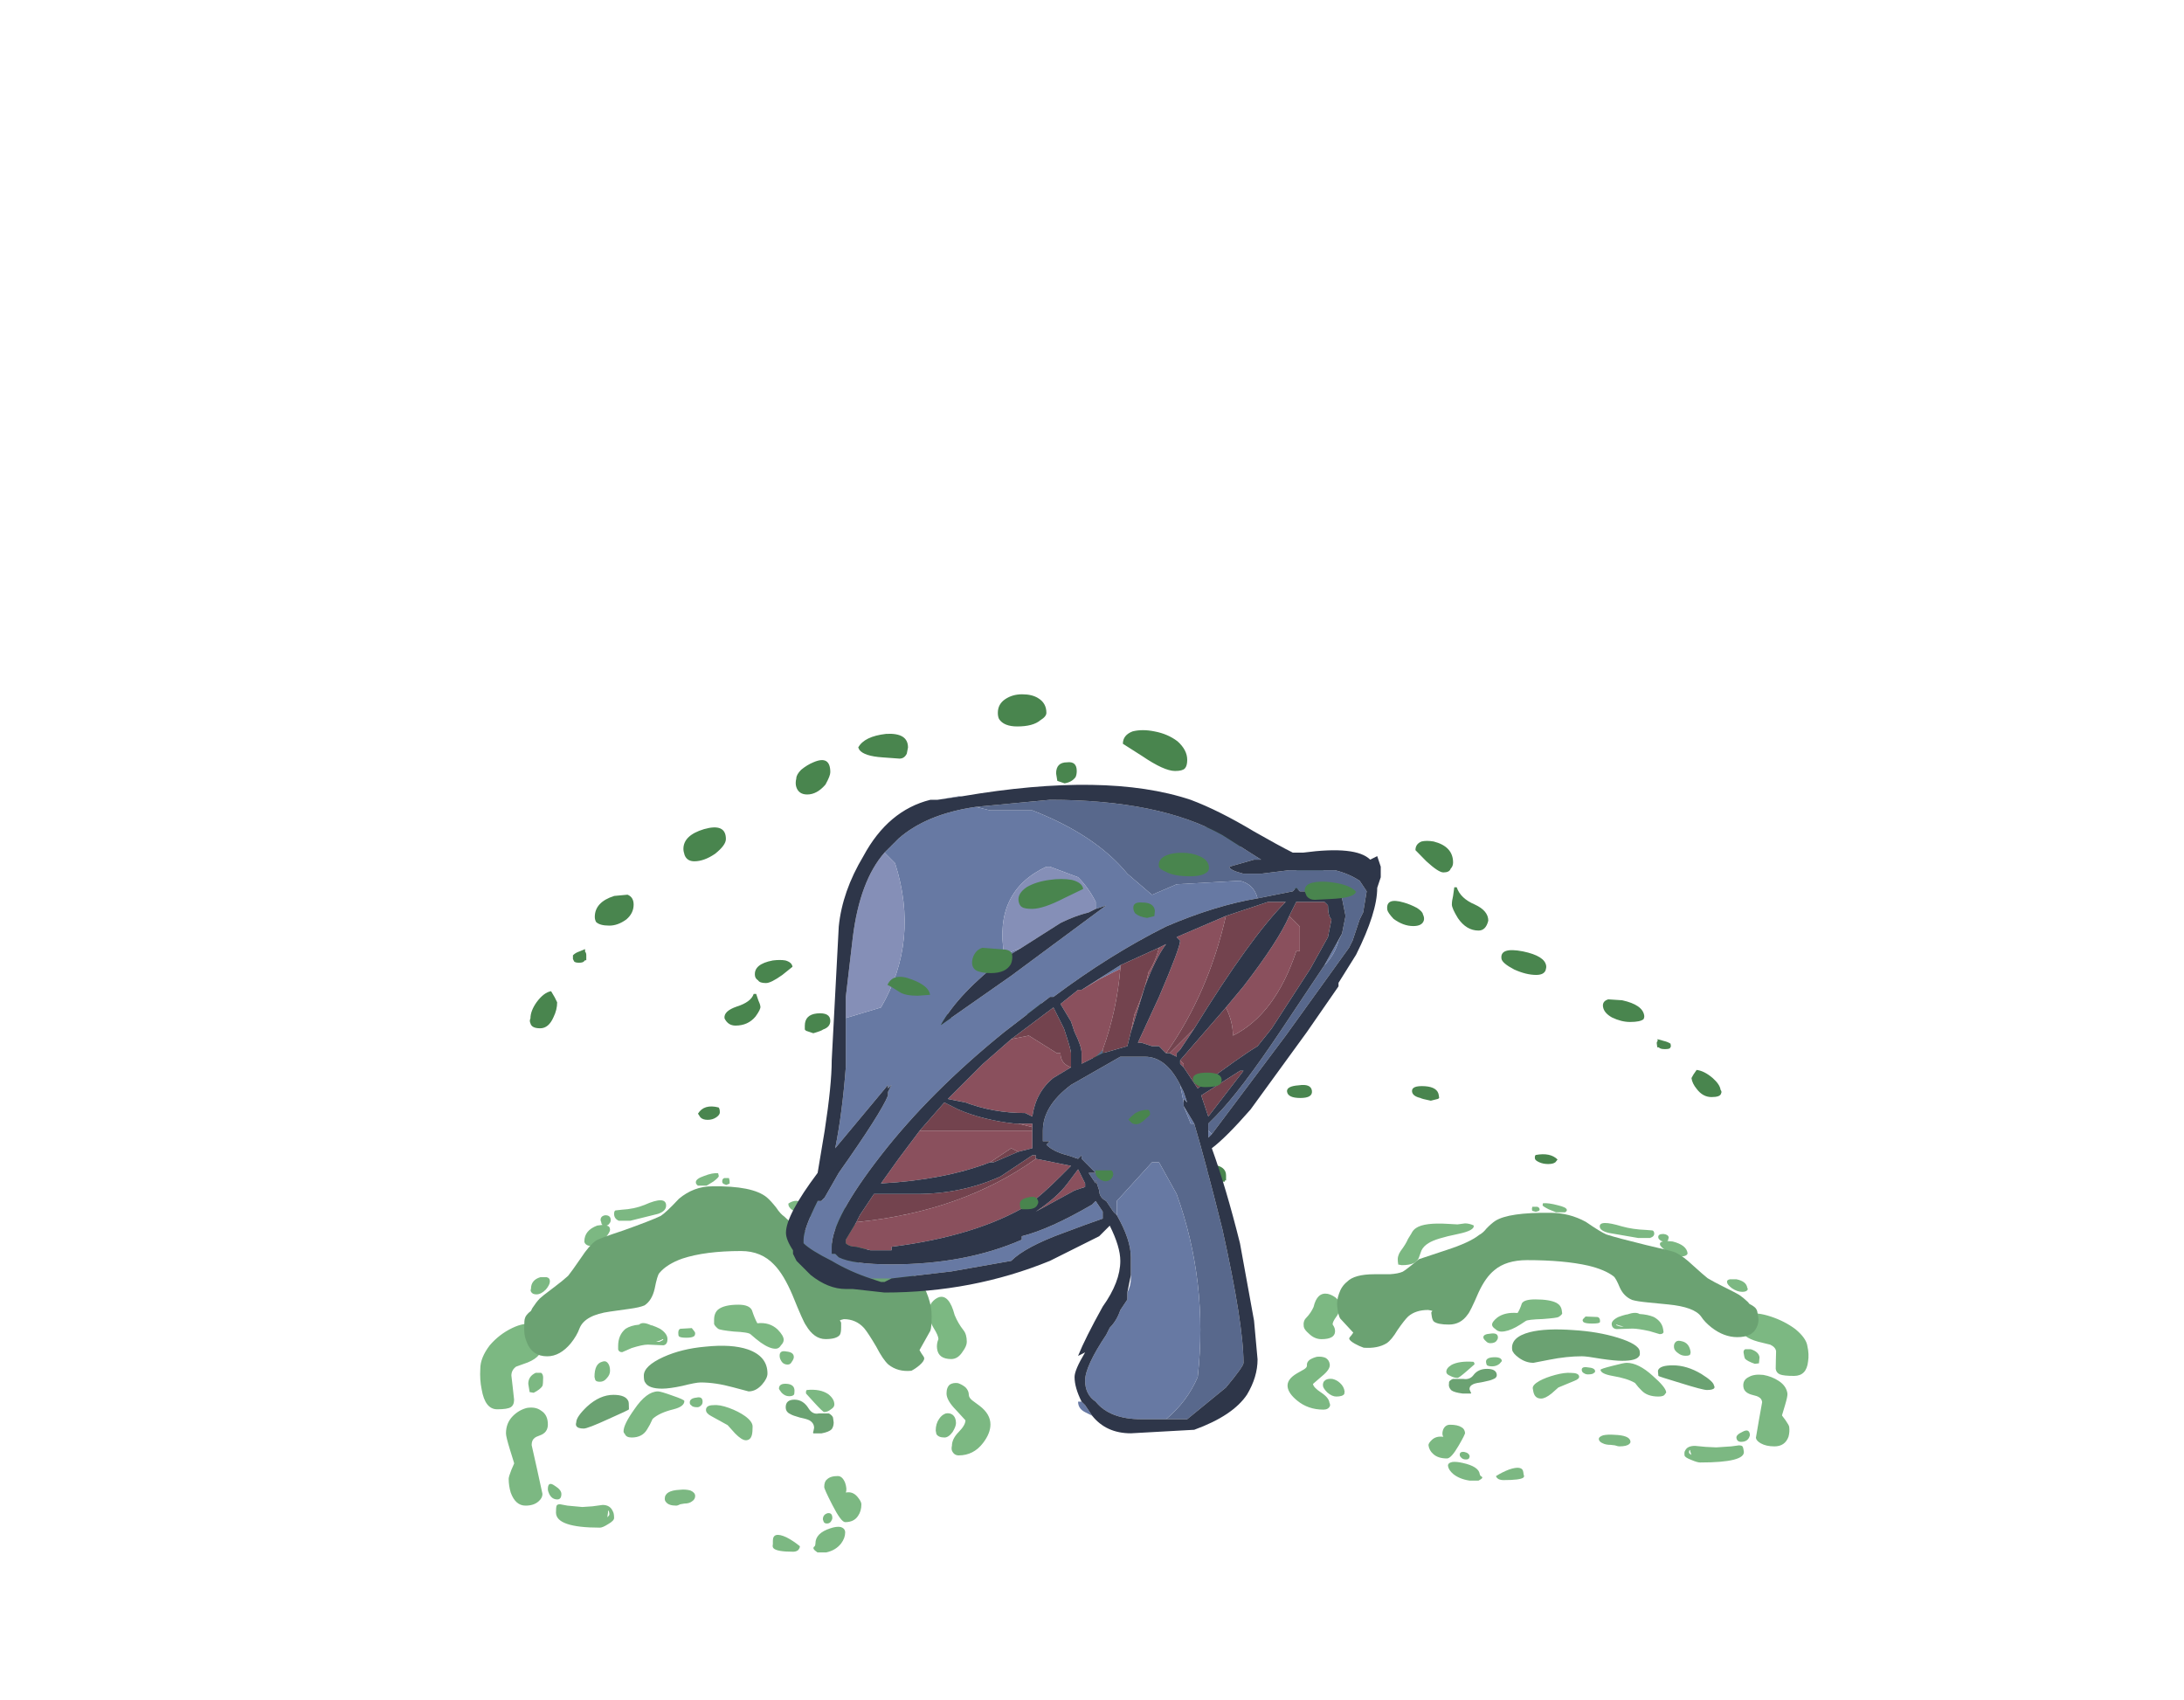 <?xml version="1.0" encoding="UTF-8" standalone="no"?>
<svg xmlns:ffdec="https://www.free-decompiler.com/flash" xmlns:xlink="http://www.w3.org/1999/xlink" ffdec:objectType="frame" height="143.55px" width="184.4px" xmlns="http://www.w3.org/2000/svg">
  <g transform="matrix(1.0, 0.0, 0.0, 1.0, 90.9, 121.65)">
    <use ffdec:characterId="2974" height="27.55" transform="matrix(1.141, 0.0, 0.0, 1.162, -50.347, -22.587)" width="37.75" xlink:href="#shape0"/>
    <use ffdec:characterId="498" height="19.7" transform="matrix(2.05, 0.0, 0.0, 2.089, -46.113, -63.029)" width="39.45" xlink:href="#shape1"/>
    <use ffdec:characterId="2969" height="64.75" transform="matrix(0.849, 0.0, 0.0, 0.849, -24.539, -55.604)" width="59.15" xlink:href="#sprite0"/>
    <use ffdec:characterId="2974" height="27.55" transform="matrix(-1.175, 0.0, 0.116, 0.85, 60.057, -20.055)" width="37.75" xlink:href="#shape0"/>
    <use ffdec:characterId="498" height="19.7" transform="matrix(-2.111, 0.0, 0.208, 1.528, 51.648, -49.648)" width="39.45" xlink:href="#shape1"/>
  </g>
  <defs>
    <g id="shape0" transform="matrix(1.0, 0.0, 0.0, 1.0, 15.25, 30.7)">
      <path d="M2.8 -30.35 L3.15 -30.35 3.2 -30.15 3.2 -29.95 2.95 -29.85 2.7 -29.95 2.7 -30.0 Q2.65 -30.0 2.65 -30.1 2.65 -30.3 2.8 -30.35 M2.4 -30.5 Q2.4 -30.4 2.0 -30.1 L1.5 -29.8 0.85 -29.8 0.75 -29.9 Q0.7 -29.95 0.7 -30.05 0.7 -30.3 1.3 -30.5 1.95 -30.75 2.35 -30.7 L2.4 -30.5 M8.15 -28.7 L8.7 -28.6 9.35 -28.65 Q11.05 -28.8 11.7 -28.25 11.95 -28.05 12.1 -27.7 L12.4 -27.15 Q12.6 -26.65 13.05 -25.95 13.35 -25.45 13.35 -24.9 L13.35 -24.6 13.3 -24.6 13.1 -24.55 Q12.05 -24.55 11.8 -25.3 L11.55 -26.0 Q11.35 -26.45 10.95 -26.75 10.4 -27.2 8.75 -27.65 7.5 -28.0 7.55 -28.5 7.85 -28.7 8.15 -28.7 M18.7 -21.7 Q19.45 -21.9 19.85 -20.4 20.1 -19.8 20.5 -19.3 20.75 -19.0 20.75 -18.45 20.75 -18.15 20.45 -17.75 20.1 -17.2 19.6 -17.2 18.65 -17.2 18.55 -17.95 18.5 -18.3 18.65 -18.65 18.65 -18.9 18.3 -19.45 17.95 -20.0 17.95 -20.7 17.95 -21.0 18.15 -21.3 18.4 -21.6 18.7 -21.7 M19.5 -15.35 Q19.75 -15.5 20.1 -15.45 20.4 -15.35 20.65 -15.15 20.9 -14.9 20.9 -14.6 20.9 -14.4 21.15 -14.2 L21.7 -13.8 Q22.5 -13.2 22.5 -12.45 22.5 -11.8 21.95 -11.1 21.25 -10.2 20.15 -10.2 19.8 -10.2 19.65 -10.55 19.6 -10.7 19.65 -10.9 19.65 -11.4 20.15 -11.9 20.65 -12.4 20.65 -12.75 L19.95 -13.5 Q19.25 -14.2 19.25 -14.7 19.25 -15.15 19.5 -15.35 M4.85 -20.75 Q5.05 -20.15 5.25 -19.8 6.15 -19.9 6.75 -19.35 7.2 -18.9 7.2 -18.6 7.2 -18.4 7.0 -18.2 6.85 -17.95 6.6 -17.95 6.15 -17.95 5.5 -18.4 5.15 -18.65 4.75 -19.0 4.6 -19.15 3.5 -19.2 2.5 -19.3 2.35 -19.4 2.1 -19.6 2.05 -19.75 2.05 -19.8 2.05 -20.05 2.05 -20.55 2.35 -20.8 2.8 -21.15 3.85 -21.15 4.65 -21.15 4.85 -20.75 M0.65 -19.1 Q0.65 -18.9 0.55 -18.85 0.4 -18.75 0.0 -18.75 -0.45 -18.75 -0.55 -18.85 -0.6 -18.9 -0.6 -19.1 -0.6 -19.35 -0.45 -19.4 L0.4 -19.45 0.6 -19.2 0.65 -19.1 M7.5 -16.8 Q7.15 -16.8 7.0 -17.1 6.9 -17.25 6.9 -17.45 6.9 -17.85 7.4 -17.75 7.95 -17.7 7.95 -17.35 7.95 -17.2 7.8 -17.0 7.7 -16.8 7.5 -16.8 M6.85 -15.05 Q6.85 -15.45 7.45 -15.4 8.0 -15.35 8.0 -14.9 8.0 -14.65 7.95 -14.6 7.85 -14.5 7.6 -14.5 7.3 -14.5 7.05 -14.75 6.85 -15.0 6.85 -15.05 M8.85 -14.85 L8.9 -14.95 Q9.9 -15.05 10.5 -14.65 10.95 -14.3 10.95 -13.9 10.95 -13.7 10.7 -13.55 10.45 -13.35 10.2 -13.35 10.1 -13.35 9.45 -14.05 L8.85 -14.7 8.85 -14.85 M11.75 -8.2 Q11.9 -7.75 11.8 -7.5 12.3 -7.6 12.65 -7.2 12.95 -6.85 12.95 -6.65 12.95 -6.15 12.7 -5.8 12.4 -5.35 11.75 -5.35 11.45 -5.35 10.8 -6.6 10.2 -7.75 10.2 -7.9 10.2 -8.3 10.4 -8.45 10.65 -8.7 11.2 -8.7 11.55 -8.7 11.75 -8.2 M4.9 -12.3 Q4.9 -11.9 4.85 -11.7 4.75 -11.3 4.4 -11.3 4.1 -11.3 3.6 -11.8 L3.05 -12.4 Q2.5 -12.7 1.85 -13.05 1.45 -13.25 1.45 -13.5 1.45 -13.85 2.0 -13.85 2.45 -13.9 3.15 -13.65 3.85 -13.4 4.35 -13.05 4.9 -12.65 4.9 -12.3 M1.05 -13.8 Q0.95 -13.7 0.8 -13.7 0.45 -13.7 0.35 -13.85 0.25 -13.9 0.25 -14.05 0.25 -14.35 0.75 -14.4 1.2 -14.5 1.2 -14.1 1.2 -13.9 1.05 -13.8 M0.65 -7.25 Q0.65 -7.0 0.4 -6.85 0.2 -6.7 -0.15 -6.7 L-0.45 -6.65 Q-0.65 -6.55 -0.75 -6.55 -1.3 -6.55 -1.5 -6.8 -1.6 -6.9 -1.6 -7.05 -1.6 -7.65 -0.5 -7.7 -0.05 -7.75 0.3 -7.65 0.65 -7.5 0.65 -7.25 M10.7 -5.4 Q10.6 -5.25 10.4 -5.25 10.2 -5.25 10.15 -5.4 L10.1 -5.55 Q10.1 -5.9 10.45 -6.0 10.8 -6.05 10.8 -5.65 10.8 -5.55 10.7 -5.4 M9.55 -3.8 Q9.55 -4.55 10.65 -4.9 11.1 -5.05 11.4 -5.0 11.75 -4.9 11.75 -4.6 11.75 -4.2 11.45 -3.8 11.05 -3.3 10.35 -3.15 L9.7 -3.15 9.5 -3.3 Q9.4 -3.4 9.4 -3.45 9.4 -3.55 9.5 -3.6 9.55 -3.7 9.55 -3.8 M8.4 -3.6 Q8.4 -3.45 8.25 -3.3 8.1 -3.2 7.9 -3.2 6.7 -3.2 6.45 -3.45 6.35 -3.55 6.4 -3.75 L6.4 -4.0 Q6.4 -4.7 7.4 -4.25 7.9 -4.0 8.4 -3.6 M19.7 -13.15 Q19.95 -12.95 19.95 -12.55 19.95 -12.3 19.7 -11.9 19.4 -11.5 19.1 -11.5 18.65 -11.5 18.5 -11.75 L18.45 -12.0 Q18.45 -12.5 18.7 -12.85 18.9 -13.15 19.2 -13.25 19.5 -13.3 19.7 -13.15 M-1.5 -28.35 Q-1.5 -27.95 -2.1 -27.75 L-4.15 -27.25 -5.0 -27.25 Q-5.35 -27.4 -5.35 -27.75 -5.35 -27.95 -5.25 -28.0 L-4.8 -28.05 Q-3.85 -28.1 -3.1 -28.4 -1.5 -29.1 -1.5 -28.35 M-5.9 -26.9 Q-5.65 -26.85 -5.65 -26.6 -5.65 -26.4 -6.05 -25.95 L-6.9 -25.4 Q-7.3 -25.4 -7.45 -25.55 -7.55 -25.65 -7.55 -25.75 -7.55 -26.55 -6.6 -26.9 L-6.2 -26.95 Q-6.3 -27.0 -6.3 -27.15 -6.35 -27.25 -6.35 -27.3 -6.35 -27.6 -6.0 -27.65 -5.6 -27.65 -5.6 -27.3 -5.6 -27.15 -5.7 -27.05 -5.75 -26.95 -5.9 -26.9 M-10.4 -22.25 Q-10.75 -21.9 -11.1 -21.9 -11.4 -21.9 -11.5 -22.1 -11.55 -22.2 -11.5 -22.3 -11.5 -22.95 -10.8 -23.15 L-10.35 -23.15 Q-10.1 -23.1 -10.1 -22.85 -10.1 -22.6 -10.4 -22.25 M-10.6 -18.35 Q-10.6 -17.4 -11.75 -16.95 -12.45 -16.7 -12.6 -16.65 -12.95 -16.4 -12.95 -16.0 L-12.85 -15.15 -12.75 -14.25 Q-12.75 -13.85 -13.0 -13.7 -13.25 -13.55 -14.0 -13.55 -14.9 -13.55 -15.15 -15.0 -15.3 -15.7 -15.25 -16.5 -15.25 -17.3 -14.55 -18.2 -13.85 -19.0 -12.9 -19.45 -11.95 -19.9 -11.3 -19.7 L-10.6 -18.35 M-10.6 -15.85 Q-10.6 -15.4 -10.65 -15.25 -10.8 -15.0 -11.3 -14.75 L-11.6 -14.8 -11.7 -15.4 Q-11.7 -15.95 -11.15 -16.2 L-10.75 -16.2 Q-10.6 -16.1 -10.6 -15.85 M-6.25 -17.0 Q-6.0 -17.1 -5.85 -16.95 -5.65 -16.75 -5.65 -16.35 -5.65 -16.05 -5.9 -15.8 -6.1 -15.55 -6.4 -15.55 -6.7 -15.55 -6.75 -15.7 L-6.8 -15.9 Q-6.8 -16.85 -6.25 -17.0 M-2.55 -19.65 Q-2.25 -19.55 -1.95 -19.4 -1.4 -19.05 -1.4 -18.65 -1.4 -18.25 -1.7 -18.2 L-2.85 -18.25 Q-3.25 -18.25 -4.05 -18.0 L-4.75 -17.7 Q-5.0 -17.7 -5.05 -17.9 L-5.05 -18.15 Q-5.05 -18.95 -4.5 -19.4 -4.1 -19.65 -3.5 -19.7 -3.25 -19.95 -2.6 -19.65 L-2.55 -19.65 M-1.75 -18.65 Q-1.9 -18.55 -2.25 -18.45 L-2.1 -18.45 Q-1.95 -18.45 -1.9 -18.5 L-1.7 -18.6 -1.75 -18.65 M-1.05 -14.55 Q-0.15 -14.25 -0.15 -14.15 -0.15 -13.75 -0.95 -13.55 -2.0 -13.3 -2.5 -12.85 -2.7 -12.4 -2.9 -12.1 -3.25 -11.5 -4.05 -11.5 -4.45 -11.5 -4.55 -11.75 -4.65 -11.85 -4.65 -11.95 -4.65 -12.45 -3.85 -13.55 -2.95 -14.85 -2.1 -14.85 -1.9 -14.85 -1.05 -14.55 M-12.85 -13.05 Q-12.4 -13.5 -11.8 -13.65 -11.15 -13.75 -10.75 -13.45 -10.25 -13.15 -10.25 -12.45 -10.25 -11.85 -10.85 -11.65 -11.15 -11.55 -11.25 -11.45 -11.45 -11.3 -11.45 -10.95 L-11.05 -9.2 -10.65 -7.4 Q-10.65 -7.1 -10.95 -6.85 -11.3 -6.55 -11.9 -6.55 -12.65 -6.55 -13.0 -7.5 -13.15 -8.0 -13.15 -8.5 -13.15 -8.65 -12.95 -9.15 L-12.75 -9.6 -12.75 -9.65 -13.05 -10.6 Q-13.35 -11.55 -13.35 -11.8 -13.35 -12.55 -12.85 -13.05 M-10.25 -7.75 Q-10.25 -8.35 -9.75 -8.0 -9.25 -7.7 -9.25 -7.4 -9.25 -7.0 -9.55 -7.0 -9.95 -7.0 -10.15 -7.4 -10.25 -7.6 -10.25 -7.75 M-6.2 -6.6 Q-5.65 -6.6 -5.45 -6.15 -5.35 -6.0 -5.35 -5.65 -5.35 -5.45 -5.8 -5.2 -6.2 -4.95 -6.4 -4.95 -9.65 -4.95 -9.65 -6.05 -9.65 -6.45 -9.6 -6.55 -9.55 -6.65 -9.35 -6.65 L-8.8 -6.55 -7.7 -6.45 -6.95 -6.5 -6.2 -6.6 M-5.8 -6.2 L-5.8 -6.05 -5.85 -5.7 Q-5.7 -5.85 -5.7 -5.9 -5.7 -6.15 -5.8 -6.2" fill="#7cb882" fill-rule="evenodd" stroke="none"/>
      <path d="M5.95 -28.95 Q6.25 -28.7 6.65 -28.2 6.95 -27.75 7.25 -27.55 8.0 -26.8 9.75 -26.05 11.6 -25.25 11.8 -25.15 L12.5 -24.45 Q12.95 -24.0 13.1 -23.9 13.45 -23.7 14.05 -23.65 14.4 -23.65 15.15 -23.65 16.6 -23.65 17.2 -22.9 17.65 -22.45 17.9 -21.7 18.15 -21.0 18.15 -20.35 18.15 -19.5 18.05 -19.25 L17.25 -17.85 17.4 -17.6 Q17.6 -17.35 17.6 -17.25 17.6 -17.05 17.25 -16.75 16.95 -16.5 16.65 -16.35 15.65 -16.25 14.95 -16.8 14.55 -17.15 14.05 -18.1 13.45 -19.1 13.15 -19.45 12.55 -20.1 11.65 -20.1 L11.45 -20.05 11.35 -20.0 Q11.45 -19.9 11.45 -19.8 L11.45 -19.5 Q11.45 -19.1 11.35 -18.95 11.1 -18.65 10.3 -18.65 9.45 -18.65 8.85 -19.65 8.65 -19.9 7.85 -21.85 7.2 -23.35 6.5 -24.05 5.55 -25.05 4.05 -25.05 1.4 -25.05 -0.3 -24.5 -1.45 -24.1 -2.0 -23.45 -2.15 -23.3 -2.35 -22.3 -2.55 -21.45 -3.1 -21.1 -3.45 -20.95 -4.2 -20.85 L-5.65 -20.65 Q-7.5 -20.4 -7.9 -19.45 -8.1 -18.9 -8.55 -18.35 -9.35 -17.4 -10.3 -17.4 -11.4 -17.4 -11.8 -18.4 -12.0 -18.85 -12.0 -19.3 L-12.0 -19.5 Q-12.0 -20.05 -11.95 -20.15 -11.9 -20.4 -11.5 -20.7 L-11.4 -20.9 Q-11.1 -21.35 -10.85 -21.6 L-10.55 -21.85 -9.75 -22.45 Q-9.2 -22.85 -8.75 -23.25 -8.5 -23.55 -7.8 -24.55 -7.2 -25.45 -6.7 -25.8 -6.5 -25.95 -4.65 -26.55 -2.65 -27.25 -1.9 -27.6 -1.5 -27.85 -0.55 -28.85 0.55 -29.75 1.9 -29.75 4.9 -29.8 5.95 -28.95 M4.6 -14.85 L3.45 -15.15 Q2.15 -15.5 1.05 -15.5 0.7 -15.5 -0.3 -15.25 -1.25 -15.05 -1.8 -15.05 -2.8 -15.05 -3.05 -15.5 -3.15 -15.6 -3.15 -16.0 -3.15 -16.7 -1.7 -17.35 -0.35 -17.95 1.4 -18.1 3.35 -18.3 4.55 -17.9 6.0 -17.4 6.0 -16.15 6.0 -15.8 5.6 -15.35 5.15 -14.85 4.6 -14.85 M10.85 -12.95 L10.9 -12.6 Q10.9 -12.3 10.75 -12.1 10.55 -11.9 10.0 -11.8 L9.4 -11.8 Q9.35 -11.85 9.4 -11.95 L9.45 -12.2 Q9.45 -12.55 9.1 -12.75 8.9 -12.85 8.4 -12.95 7.85 -13.1 7.7 -13.2 7.35 -13.35 7.35 -13.7 7.35 -14.25 8.0 -14.25 8.65 -14.25 9.05 -13.6 9.35 -13.15 9.8 -13.25 L10.55 -13.25 Q10.8 -13.1 10.85 -12.95 M-4.25 -13.55 Q-4.25 -13.5 -5.75 -12.85 -7.3 -12.15 -7.6 -12.15 -8.05 -12.15 -8.15 -12.35 -8.2 -12.45 -8.15 -12.6 -8.15 -13.0 -7.35 -13.75 -6.4 -14.6 -5.4 -14.6 -4.5 -14.6 -4.3 -14.15 -4.25 -14.1 -4.25 -13.55" fill="#6ba272" fill-rule="evenodd" stroke="none"/>
    </g>
    <g id="shape1" transform="matrix(1.0, 0.0, 0.0, 1.0, 15.2, 34.55)">
      <path d="M4.85 -33.25 Q4.3 -33.25 4.1 -33.55 4.05 -33.65 4.05 -33.8 4.05 -34.15 4.35 -34.35 4.65 -34.55 5.05 -34.55 5.45 -34.55 5.7 -34.4 6.05 -34.2 6.05 -33.8 6.05 -33.65 5.8 -33.5 5.5 -33.25 4.85 -33.25 M0.3 -32.15 Q0.2 -31.95 0.0 -31.95 L-0.7 -32.0 Q-1.45 -32.05 -1.65 -32.3 L-1.7 -32.4 Q-1.45 -32.85 -0.55 -32.95 0.35 -33.0 0.35 -32.4 L0.3 -32.15 M9.6 -33.05 Q10.0 -33.15 10.5 -33.05 11.05 -32.95 11.45 -32.65 11.85 -32.3 11.85 -31.9 11.85 -31.65 11.75 -31.55 11.65 -31.45 11.35 -31.45 10.9 -31.45 10.0 -32.05 L9.2 -32.55 Q9.2 -32.9 9.6 -33.05 M7.25 -31.2 Q7.1 -31.0 6.8 -30.95 L6.5 -31.05 6.45 -31.35 Q6.45 -31.8 6.9 -31.8 7.3 -31.85 7.3 -31.45 7.3 -31.3 7.25 -31.2 M13.95 -28.85 Q14.05 -28.6 14.05 -28.4 14.05 -28.1 13.85 -28.0 13.65 -27.9 13.35 -27.9 12.75 -27.9 12.5 -28.4 12.4 -28.65 12.4 -28.9 12.4 -29.15 12.65 -29.2 L13.55 -29.3 Q13.8 -29.2 13.95 -28.85 M22.0 -28.6 Q22.8 -28.4 22.8 -27.75 22.8 -27.6 22.7 -27.5 22.65 -27.35 22.4 -27.35 22.2 -27.35 21.7 -27.8 L21.25 -28.25 Q21.25 -28.5 21.5 -28.6 21.7 -28.65 22.0 -28.6 M22.75 -26.05 Q22.75 -26.2 22.8 -26.4 L22.85 -26.75 22.95 -26.75 Q23.1 -26.3 23.7 -26.05 24.25 -25.8 24.25 -25.4 24.15 -25.0 23.85 -25.0 23.35 -25.0 23.0 -25.5 22.75 -25.9 22.75 -26.05 M17.1 -26.85 Q16.9 -26.65 16.4 -26.65 L15.9 -26.7 Q15.9 -27.2 16.55 -27.55 17.25 -27.95 17.55 -27.25 17.4 -27.15 17.1 -26.85 M13.45 -14.9 L13.4 -14.9 13.4 -14.85 13.2 -14.85 Q12.85 -14.85 12.75 -15.1 12.7 -15.2 12.7 -15.25 12.7 -15.65 13.1 -15.5 13.45 -15.4 13.45 -15.1 L13.45 -14.9 M1.65 -21.7 Q2.15 -21.65 2.15 -21.35 2.15 -21.0 1.65 -21.0 1.15 -21.0 1.15 -21.4 1.15 -21.8 1.65 -21.7 M5.85 -22.0 Q5.85 -21.85 5.7 -21.7 5.6 -21.6 5.4 -21.6 4.95 -21.6 4.8 -21.75 4.7 -21.85 4.7 -22.05 4.7 -22.4 5.25 -22.4 5.85 -22.4 5.85 -22.0 M8.35 -19.55 Q8.2 -19.55 7.95 -19.85 7.75 -20.05 7.75 -20.1 L7.75 -20.25 7.8 -20.35 Q8.1 -20.35 8.35 -20.15 8.55 -19.95 8.65 -19.8 L8.55 -19.65 Q8.5 -19.55 8.35 -19.55 M10.25 -17.0 L10.25 -16.8 Q10.25 -16.65 10.1 -16.5 10.0 -16.4 9.9 -16.4 9.75 -16.4 9.65 -16.55 9.55 -16.7 9.55 -16.8 9.55 -16.95 9.6 -17.0 L10.25 -17.0 M-8.05 -29.1 Q-7.15 -29.35 -7.15 -28.7 -7.15 -28.45 -7.6 -28.1 -8.05 -27.8 -8.45 -27.8 -8.75 -27.8 -8.85 -28.05 -8.9 -28.2 -8.9 -28.3 -8.9 -28.85 -8.05 -29.1 M-3.55 -31.8 Q-2.85 -32.1 -2.85 -31.4 -2.85 -31.25 -3.05 -30.9 -3.4 -30.5 -3.8 -30.5 -4.15 -30.5 -4.25 -30.8 -4.3 -30.95 -4.25 -31.15 -4.25 -31.3 -4.05 -31.5 -3.8 -31.7 -3.55 -31.8 M-2.85 -21.35 Q-2.85 -21.1 -3.15 -21.0 -3.2 -20.95 -3.55 -20.85 L-3.85 -20.95 -3.9 -21.0 -3.9 -21.15 Q-3.9 -21.6 -3.4 -21.65 -2.85 -21.7 -2.85 -21.35 M-11.25 -25.45 Q-11.6 -25.2 -11.95 -25.2 -12.35 -25.2 -12.5 -25.35 -12.55 -25.45 -12.55 -25.55 -12.55 -26.15 -11.75 -26.4 L-11.2 -26.45 Q-10.95 -26.35 -10.95 -26.05 -10.95 -25.7 -11.25 -25.45 M-7.45 -17.85 Q-7.4 -17.8 -7.4 -17.65 -7.4 -17.55 -7.55 -17.45 -7.7 -17.35 -7.9 -17.35 -8.1 -17.35 -8.2 -17.45 L-8.3 -17.6 Q-8.05 -18.0 -7.45 -17.85 M-15.2 -21.45 Q-15.2 -21.75 -14.95 -22.1 -14.65 -22.5 -14.35 -22.55 L-14.2 -22.3 -14.1 -22.1 Q-14.1 -21.8 -14.25 -21.5 -14.45 -21.05 -14.8 -21.05 -15.15 -21.05 -15.2 -21.25 -15.25 -21.35 -15.2 -21.45 M-12.95 -24.15 Q-12.9 -24.1 -12.9 -24.0 -12.9 -23.85 -12.9 -23.8 L-12.95 -23.8 -13.0 -23.75 Q-13.05 -23.7 -13.2 -23.7 -13.35 -23.7 -13.4 -23.75 L-13.45 -23.85 -13.45 -24.0 Q-13.35 -24.1 -13.2 -24.15 L-12.95 -24.25 -12.95 -24.15" fill="#49854e" fill-rule="evenodd" stroke="none"/>
    </g>
    <g id="sprite0" transform="matrix(1.0, 0.0, 0.0, 1.0, 37.1, 59.15)">
      <use ffdec:characterId="2968" height="9.25" transform="matrix(7.0, 0.0, 0.0, 7.0, -37.1, -59.15)" width="8.45" xlink:href="#shape2"/>
    </g>
    <g id="shape2" transform="matrix(1.0, 0.0, 0.0, 1.0, 5.3, 8.45)">
      <path d="M-2.6 -8.1 L-1.55 -8.2 Q0.0 -8.2 0.9 -7.7 L1.45 -7.35 1.35 -7.35 1.0 -7.25 1.0 -7.25 Q1.0 -7.2 1.2 -7.15 L1.45 -7.15 1.85 -7.2 2.5 -7.2 Q2.7 -7.15 2.85 -7.05 L2.95 -6.9 2.9 -6.6 2.85 -6.5 2.75 -6.2 2.7 -6.1 1.8 -4.85 0.75 -3.45 0.7 -3.5 0.7 -3.6 0.8 -3.7 Q1.15 -4.05 1.75 -4.95 L2.35 -5.85 Q2.5 -6.0 2.55 -6.2 L2.6 -6.3 2.65 -6.55 2.6 -6.8 2.55 -6.85 2.5 -6.95 2.25 -6.9 2.0 -6.9 1.95 -6.95 1.9 -6.9 1.4 -6.8 Q1.35 -7.0 1.15 -7.05 L0.25 -7.0 -0.1 -6.85 -0.45 -7.15 Q-0.9 -7.7 -1.8 -8.05 L-2.4 -8.05 -2.6 -8.1 M1.4 -7.2 L1.4 -7.2 M-3.15 -8.2 L-2.85 -8.25 -2.8 -8.25 -3.15 -8.2 M-0.8 -4.6 L-0.9 -4.55 -0.8 -4.65 -0.8 -4.6 M0.35 -3.9 L0.35 -3.85 0.45 -3.6 0.5 -3.6 Q0.65 -3.1 0.9 -2.1 1.2 -0.75 1.2 -0.2 1.2 -0.15 0.95 0.15 L0.4 0.6 0.1 0.6 Q0.4 0.35 0.55 0.0 0.7 -1.35 0.25 -2.6 L0.0 -3.05 -0.1 -3.05 -0.6 -2.5 -0.6 -2.3 -0.65 -2.35 -0.75 -2.5 Q-0.85 -2.55 -0.85 -2.65 L-0.9 -2.8 -0.9 -2.75 -1.0 -2.9 -0.9 -2.9 -1.1 -3.1 -1.1 -3.15 -1.15 -3.1 -1.3 -3.15 Q-1.5 -3.2 -1.6 -3.3 L-1.55 -3.35 -1.65 -3.35 -1.65 -3.5 Q-1.65 -3.85 -1.25 -4.15 L-0.55 -4.55 -0.2 -4.55 Q0.1 -4.55 0.3 -4.15 L0.35 -3.9" fill="#58688c" fill-rule="evenodd" stroke="none"/>
      <path d="M-2.6 -8.1 L-2.4 -8.05 -1.8 -8.05 Q-0.9 -7.7 -0.45 -7.15 L-0.1 -6.85 0.25 -7.0 1.15 -7.05 Q1.35 -7.0 1.4 -6.8 0.8 -6.7 0.1 -6.4 -0.7 -6.0 -1.5 -5.4 L-1.55 -5.4 -2.2 -4.9 Q-3.25 -4.05 -3.95 -3.15 -4.65 -2.25 -4.65 -1.85 L-4.65 -1.75 -4.6 -1.75 -4.55 -1.7 Q-4.35 -1.6 -3.8 -1.6 -2.75 -1.6 -1.95 -1.95 L-1.95 -2.0 Q-1.55 -2.1 -0.95 -2.45 L-0.9 -2.5 -0.8 -2.35 -0.8 -2.25 Q-0.95 -2.2 -1.35 -2.05 -1.9 -1.85 -2.1 -1.65 L-2.95 -1.5 -3.8 -1.4 -4.1 -1.4 Q-4.4 -1.5 -4.65 -1.65 -4.95 -1.8 -5.05 -1.9 L-5.05 -1.95 Q-5.05 -2.1 -4.85 -2.5 L-4.8 -2.5 -4.75 -2.55 -4.55 -2.9 Q-3.95 -3.75 -3.85 -4.0 L-3.85 -4.05 -3.8 -4.15 -3.85 -4.1 -3.85 -4.15 -4.6 -3.25 Q-4.5 -3.75 -4.45 -4.4 L-4.45 -5.1 -3.95 -5.25 Q-3.4 -6.2 -3.75 -7.3 L-3.9 -7.45 -3.7 -7.65 Q-3.3 -8.0 -2.6 -8.1 M2.25 -6.9 L2.5 -6.95 2.55 -6.85 2.5 -6.85 2.5 -6.9 2.25 -6.9 M2.6 -6.3 L2.55 -6.2 Q2.5 -6.0 2.35 -5.85 L2.6 -6.3 M0.8 -3.7 L0.7 -3.6 0.8 -3.7 M0.7 -3.5 L0.75 -3.45 0.7 -3.4 0.7 -3.5 M-0.95 0.55 L-1.05 0.5 Q-1.15 0.45 -1.15 0.35 L-1.1 0.35 -1.05 0.4 -0.95 0.55 M-3.2 -8.2 L-3.15 -8.2 -3.2 -8.2 M-1.1 -5.5 L-0.55 -5.85 -0.55 -5.8 -0.85 -5.65 -1.1 -5.5 M-0.1 -4.7 L0.0 -4.7 -0.1 -4.7 M0.35 -3.9 L0.3 -4.15 0.35 -4.05 0.4 -3.9 0.35 -3.95 0.35 -3.9 M-0.6 -2.3 L-0.6 -2.5 -0.1 -3.05 0.0 -3.05 0.25 -2.6 Q0.7 -1.35 0.55 0.0 0.4 0.35 0.1 0.6 L-0.25 0.6 Q-0.7 0.6 -0.9 0.35 -1.05 0.25 -1.05 0.05 -1.05 -0.15 -0.75 -0.6 L-0.7 -0.7 Q-0.6 -0.8 -0.55 -0.95 L-0.45 -1.1 -0.45 -1.2 Q-0.4 -1.3 -0.4 -1.4 L-0.4 -1.45 -0.4 -1.7 Q-0.4 -1.95 -0.6 -2.3 M0.5 -3.6 L0.45 -3.6 0.35 -3.85 0.5 -3.6 M-0.9 -6.65 L-0.9 -6.75 Q-1.0 -6.95 -1.15 -7.1 L-1.55 -7.25 -1.6 -7.25 Q-2.35 -6.9 -2.2 -6.0 L-1.95 -6.1 -2.2 -5.95 Q-2.85 -5.45 -3.1 -5.0 L-2.1 -5.7 -0.75 -6.7 -0.9 -6.65 M-4.45 -1.9 L-4.45 -1.95 -4.45 -1.9" fill="#6779a3" fill-rule="evenodd" stroke="none"/>
      <path d="M1.85 -6.55 L2.0 -6.4 2.0 -6.05 1.95 -6.05 Q1.65 -5.15 1.05 -4.85 1.05 -5.05 0.95 -5.25 L1.2 -5.55 Q1.7 -6.2 1.85 -6.55 M0.3 -4.5 L0.35 -4.45 0.35 -4.4 0.3 -4.45 0.3 -4.5 M0.95 -6.55 Q0.7 -5.45 0.1 -4.6 L0.0 -4.7 -0.1 -4.7 -0.25 -4.75 -0.3 -4.75 0.0 -5.4 Q0.3 -6.1 0.3 -6.2 L0.25 -6.25 0.95 -6.55 M0.15 -4.6 L0.5 -4.95 0.3 -4.65 0.25 -4.6 0.25 -4.55 0.15 -4.6 M0.0 -6.1 L0.1 -6.15 Q-0.05 -5.95 -0.2 -5.55 L-0.4 -4.9 -0.35 -5.15 Q-0.2 -5.5 -0.15 -5.75 -0.05 -5.9 0.0 -6.1 M-0.9 -4.55 L-1.1 -4.45 -1.1 -4.6 Q-1.1 -4.7 -1.2 -4.9 L-1.25 -5.05 -1.4 -5.3 -1.15 -5.5 -1.1 -5.5 -0.85 -5.65 -0.55 -5.8 Q-0.6 -5.2 -0.8 -4.65 L-0.9 -4.55 M-2.1 -4.8 L-1.85 -4.85 -1.45 -4.6 -1.4 -4.6 Q-1.4 -4.45 -1.25 -4.4 L-1.5 -4.25 Q-1.75 -4.05 -1.8 -3.7 L-1.9 -3.75 Q-2.35 -3.75 -2.75 -3.9 L-3.0 -3.95 -2.5 -4.45 -2.1 -4.8 M-1.8 -3.55 L-2.0 -3.6 -2.05 -3.6 -1.8 -3.6 -1.8 -3.55 M-3.4 -3.5 L-1.8 -3.5 -1.8 -3.25 -2.0 -3.2 -2.1 -3.25 -2.4 -3.05 Q-3.05 -2.8 -3.95 -2.75 L-3.7 -3.1 -3.4 -3.5 M-4.3 -2.2 Q-2.8 -2.35 -1.75 -3.1 L-1.25 -3.0 -1.4 -2.85 Q-1.65 -2.6 -1.85 -2.45 -2.6 -2.0 -3.8 -1.85 L-3.8 -1.8 -4.1 -1.8 -4.3 -1.85 Q-4.4 -1.85 -4.45 -1.9 L-4.45 -1.95 -4.3 -2.2 M-1.15 -2.95 L-1.05 -2.75 -1.05 -2.7 -1.2 -2.65 -1.75 -2.35 Q-1.45 -2.55 -1.3 -2.75 L-1.15 -2.95" fill="#8a505d" fill-rule="evenodd" stroke="none"/>
      <path d="M1.85 -6.55 L1.95 -6.75 2.35 -6.75 2.4 -6.7 Q2.4 -6.55 2.45 -6.5 L2.4 -6.25 2.15 -5.8 1.6 -4.95 1.4 -4.7 Q1.15 -4.55 0.55 -4.1 L0.35 -4.4 0.35 -4.45 0.3 -4.5 0.95 -5.25 Q1.05 -5.05 1.05 -4.85 1.65 -5.15 1.95 -6.05 L2.0 -6.05 2.0 -6.4 1.85 -6.55 M0.95 -6.55 L1.55 -6.75 1.8 -6.75 Q1.3 -6.25 0.5 -4.95 L0.15 -4.6 0.1 -4.6 Q0.7 -5.45 0.95 -6.55 M0.0 -6.1 Q-0.05 -5.9 -0.15 -5.75 -0.2 -5.5 -0.35 -5.15 L-0.4 -4.9 -0.45 -4.7 -0.8 -4.6 -0.8 -4.65 Q-0.6 -5.2 -0.55 -5.8 L-0.55 -5.85 0.0 -6.1 M0.7 -3.7 L0.6 -4.0 1.15 -4.35 1.2 -4.35 0.7 -3.7 M-1.25 -4.4 Q-1.4 -4.45 -1.4 -4.6 L-1.45 -4.6 -1.85 -4.85 -2.1 -4.8 -1.5 -5.25 -1.35 -4.95 Q-1.25 -4.65 -1.25 -4.6 L-1.25 -4.4 M-2.05 -3.6 L-2.0 -3.6 -1.8 -3.55 -1.8 -3.5 -3.4 -3.5 -3.05 -3.9 -2.85 -3.8 Q-2.5 -3.65 -2.05 -3.6 M-4.3 -2.2 L-4.25 -2.3 -4.05 -2.6 -3.45 -2.6 Q-2.8 -2.6 -2.25 -2.85 L-1.8 -3.15 -1.75 -3.15 -1.75 -3.1 Q-2.8 -2.35 -4.3 -2.2 M-2.0 -3.2 L-2.35 -3.05 -2.4 -3.05 -2.1 -3.25 -2.0 -3.2" fill="#73434e" fill-rule="evenodd" stroke="none"/>
      <path d="M-3.9 -7.45 L-3.75 -7.3 Q-3.4 -6.2 -3.95 -5.25 L-4.45 -5.1 -4.45 -5.4 -4.35 -6.25 Q-4.25 -7.05 -3.9 -7.45 M-1.95 -6.1 L-2.2 -6.0 Q-2.35 -6.9 -1.6 -7.25 L-1.55 -7.25 -1.15 -7.1 Q-1.0 -6.95 -0.9 -6.75 L-0.9 -6.65 -1.0 -6.6 Q-1.2 -6.55 -1.4 -6.45 L-1.95 -6.1" fill="#858fb7" fill-rule="evenodd" stroke="none"/>
      <path d="M1.4 -7.2 L1.4 -7.2 M2.75 -6.2 L2.85 -6.5 2.9 -6.6 2.95 -6.9 2.85 -7.05 Q2.7 -7.15 2.5 -7.2 L1.85 -7.2 1.45 -7.15 1.2 -7.15 Q1.0 -7.2 1.0 -7.25 L1.0 -7.25 1.35 -7.35 1.45 -7.35 0.9 -7.7 Q0.0 -8.2 -1.55 -8.2 L-2.6 -8.1 Q-3.3 -8.0 -3.7 -7.65 L-3.9 -7.45 Q-4.25 -7.05 -4.35 -6.25 L-4.45 -5.4 -4.45 -5.1 -4.45 -4.4 Q-4.5 -3.75 -4.6 -3.25 L-3.85 -4.15 -3.85 -4.1 -3.8 -4.15 -3.85 -4.05 -3.85 -4.0 Q-3.95 -3.75 -4.55 -2.9 L-4.75 -2.55 -4.8 -2.5 -4.85 -2.5 Q-5.05 -2.1 -5.05 -1.95 L-5.05 -1.9 Q-4.95 -1.8 -4.65 -1.65 -4.4 -1.5 -4.1 -1.4 L-3.95 -1.35 -3.9 -1.35 -3.8 -1.4 -2.95 -1.5 -2.1 -1.65 Q-1.9 -1.85 -1.35 -2.05 -0.95 -2.2 -0.8 -2.25 L-0.8 -2.35 -0.9 -2.5 -0.95 -2.45 Q-1.55 -2.1 -1.95 -2.0 L-1.95 -1.95 Q-2.75 -1.6 -3.8 -1.6 -4.35 -1.6 -4.55 -1.7 L-4.6 -1.75 -4.65 -1.75 -4.65 -1.85 Q-4.65 -2.25 -3.95 -3.15 -3.25 -4.05 -2.2 -4.9 L-1.55 -5.4 -1.5 -5.4 Q-0.7 -6.0 0.1 -6.4 0.8 -6.7 1.4 -6.8 L1.9 -6.9 1.95 -6.95 2.0 -6.9 2.25 -6.9 2.5 -6.9 2.5 -6.85 2.55 -6.85 2.6 -6.8 2.65 -6.55 2.6 -6.3 2.35 -5.85 1.75 -4.95 Q1.15 -4.05 0.8 -3.7 L0.7 -3.6 0.7 -3.5 0.7 -3.4 0.75 -3.45 1.8 -4.85 2.7 -6.1 2.75 -6.2 M-2.8 -8.25 Q-0.75 -8.6 0.45 -8.2 0.85 -8.05 1.35 -7.75 1.7 -7.55 1.9 -7.45 L2.05 -7.45 Q2.8 -7.55 3.0 -7.35 L3.1 -7.4 3.15 -7.25 3.15 -7.1 3.1 -6.95 Q3.1 -6.6 2.8 -6.0 L2.55 -5.6 2.55 -5.55 2.1 -4.9 1.3 -3.8 Q0.95 -3.4 0.75 -3.25 0.95 -2.7 1.15 -1.9 L1.35 -0.8 1.4 -0.25 Q1.4 0.0 1.25 0.25 1.05 0.55 0.5 0.75 L-0.4 0.8 Q-0.75 0.8 -0.95 0.55 L-1.05 0.4 -1.1 0.35 Q-1.2 0.15 -1.2 0.0 -1.2 -0.1 -1.05 -0.35 L-1.15 -0.3 Q-1.05 -0.55 -0.8 -1.0 -0.55 -1.35 -0.55 -1.65 -0.55 -1.85 -0.7 -2.15 -0.75 -2.1 -0.85 -2.0 -1.15 -1.85 -1.55 -1.65 -2.65 -1.2 -3.9 -1.2 L-4.35 -1.25 -4.45 -1.25 Q-4.7 -1.25 -4.95 -1.45 L-5.15 -1.65 -5.2 -1.75 -5.2 -1.8 Q-5.3 -1.95 -5.3 -2.05 -5.3 -2.3 -4.85 -2.9 L-4.75 -3.5 Q-4.65 -4.15 -4.65 -4.5 L-4.55 -6.4 Q-4.5 -6.9 -4.2 -7.4 -3.85 -8.05 -3.25 -8.2 L-3.2 -8.2 -3.15 -8.2 -2.8 -8.25 M0.35 -4.4 L0.55 -4.1 Q1.15 -4.55 1.4 -4.7 L1.6 -4.95 2.15 -5.8 2.4 -6.25 2.45 -6.5 Q2.4 -6.55 2.4 -6.7 L2.35 -6.75 1.95 -6.75 1.85 -6.55 Q1.7 -6.2 1.2 -5.55 L0.95 -5.25 0.3 -4.5 0.3 -4.45 0.35 -4.4 M0.5 -4.95 Q1.3 -6.25 1.8 -6.75 L1.55 -6.75 0.95 -6.55 0.25 -6.25 0.3 -6.2 Q0.3 -6.1 0.0 -5.4 L-0.3 -4.75 -0.25 -4.75 -0.1 -4.7 0.0 -4.7 0.1 -4.6 0.15 -4.6 0.25 -4.55 0.25 -4.6 0.3 -4.65 0.5 -4.95 M-0.4 -4.9 L-0.2 -5.55 Q-0.05 -5.95 0.1 -6.15 L0.0 -6.1 -0.55 -5.85 -1.1 -5.5 -1.15 -5.5 -1.4 -5.3 -1.25 -5.05 -1.2 -4.9 Q-1.1 -4.7 -1.1 -4.6 L-1.1 -4.45 -0.9 -4.55 -0.8 -4.6 -0.45 -4.7 -0.4 -4.9 M0.35 -3.85 L0.35 -3.9 0.35 -3.95 0.4 -3.9 0.35 -4.05 0.3 -4.15 Q0.1 -4.55 -0.2 -4.55 L-0.55 -4.55 -1.25 -4.15 Q-1.65 -3.85 -1.65 -3.5 L-1.65 -3.35 -1.55 -3.35 -1.6 -3.3 Q-1.5 -3.2 -1.3 -3.15 L-1.15 -3.1 -1.1 -3.15 -1.1 -3.1 -0.9 -2.9 -1.0 -2.9 -0.9 -2.75 -0.9 -2.8 -0.85 -2.65 Q-0.85 -2.55 -0.75 -2.5 L-0.65 -2.35 -0.6 -2.3 Q-0.4 -1.95 -0.4 -1.7 L-0.4 -1.45 -0.45 -1.2 -0.45 -1.1 -0.55 -0.95 Q-0.6 -0.8 -0.7 -0.7 L-0.75 -0.6 Q-1.05 -0.15 -1.05 0.05 -1.05 0.25 -0.9 0.35 -0.7 0.6 -0.25 0.6 L0.1 0.6 0.4 0.6 0.95 0.15 Q1.2 -0.15 1.2 -0.2 1.2 -0.75 0.9 -2.1 0.65 -3.1 0.5 -3.6 L0.35 -3.85 M0.7 -3.7 L1.2 -4.35 1.15 -4.35 0.6 -4.0 0.7 -3.7 M-0.9 -6.65 L-0.75 -6.7 -2.1 -5.7 -3.1 -5.0 Q-2.85 -5.45 -2.2 -5.95 L-1.95 -6.1 -1.4 -6.45 Q-1.2 -6.55 -1.0 -6.6 L-0.9 -6.65 M-1.25 -4.4 L-1.25 -4.6 Q-1.25 -4.65 -1.35 -4.95 L-1.5 -5.25 -2.1 -4.8 -2.5 -4.45 -3.0 -3.95 -2.75 -3.9 Q-2.35 -3.75 -1.9 -3.75 L-1.8 -3.7 Q-1.75 -4.05 -1.5 -4.25 L-1.25 -4.4 M-1.8 -3.55 L-1.8 -3.6 -2.05 -3.6 Q-2.5 -3.65 -2.85 -3.8 L-3.05 -3.9 -3.4 -3.5 -3.7 -3.1 -3.95 -2.75 Q-3.05 -2.8 -2.4 -3.05 L-2.35 -3.05 -2.0 -3.2 -1.8 -3.25 -1.8 -3.5 -1.8 -3.55 M-1.75 -3.1 L-1.75 -3.15 -1.8 -3.15 -2.25 -2.85 Q-2.8 -2.6 -3.45 -2.6 L-4.05 -2.6 -4.25 -2.3 -4.3 -2.2 -4.45 -1.95 -4.45 -1.9 Q-4.4 -1.85 -4.3 -1.85 L-4.1 -1.8 -3.8 -1.8 -3.8 -1.85 Q-2.6 -2.0 -1.85 -2.45 -1.65 -2.6 -1.4 -2.85 L-1.25 -3.0 -1.75 -3.1 M-1.15 -2.95 L-1.3 -2.75 Q-1.45 -2.55 -1.75 -2.35 L-1.2 -2.65 -1.05 -2.7 -1.05 -2.75 -1.15 -2.95" fill="#2e3649" fill-rule="evenodd" stroke="none"/>
    </g>
  </defs>
</svg>
